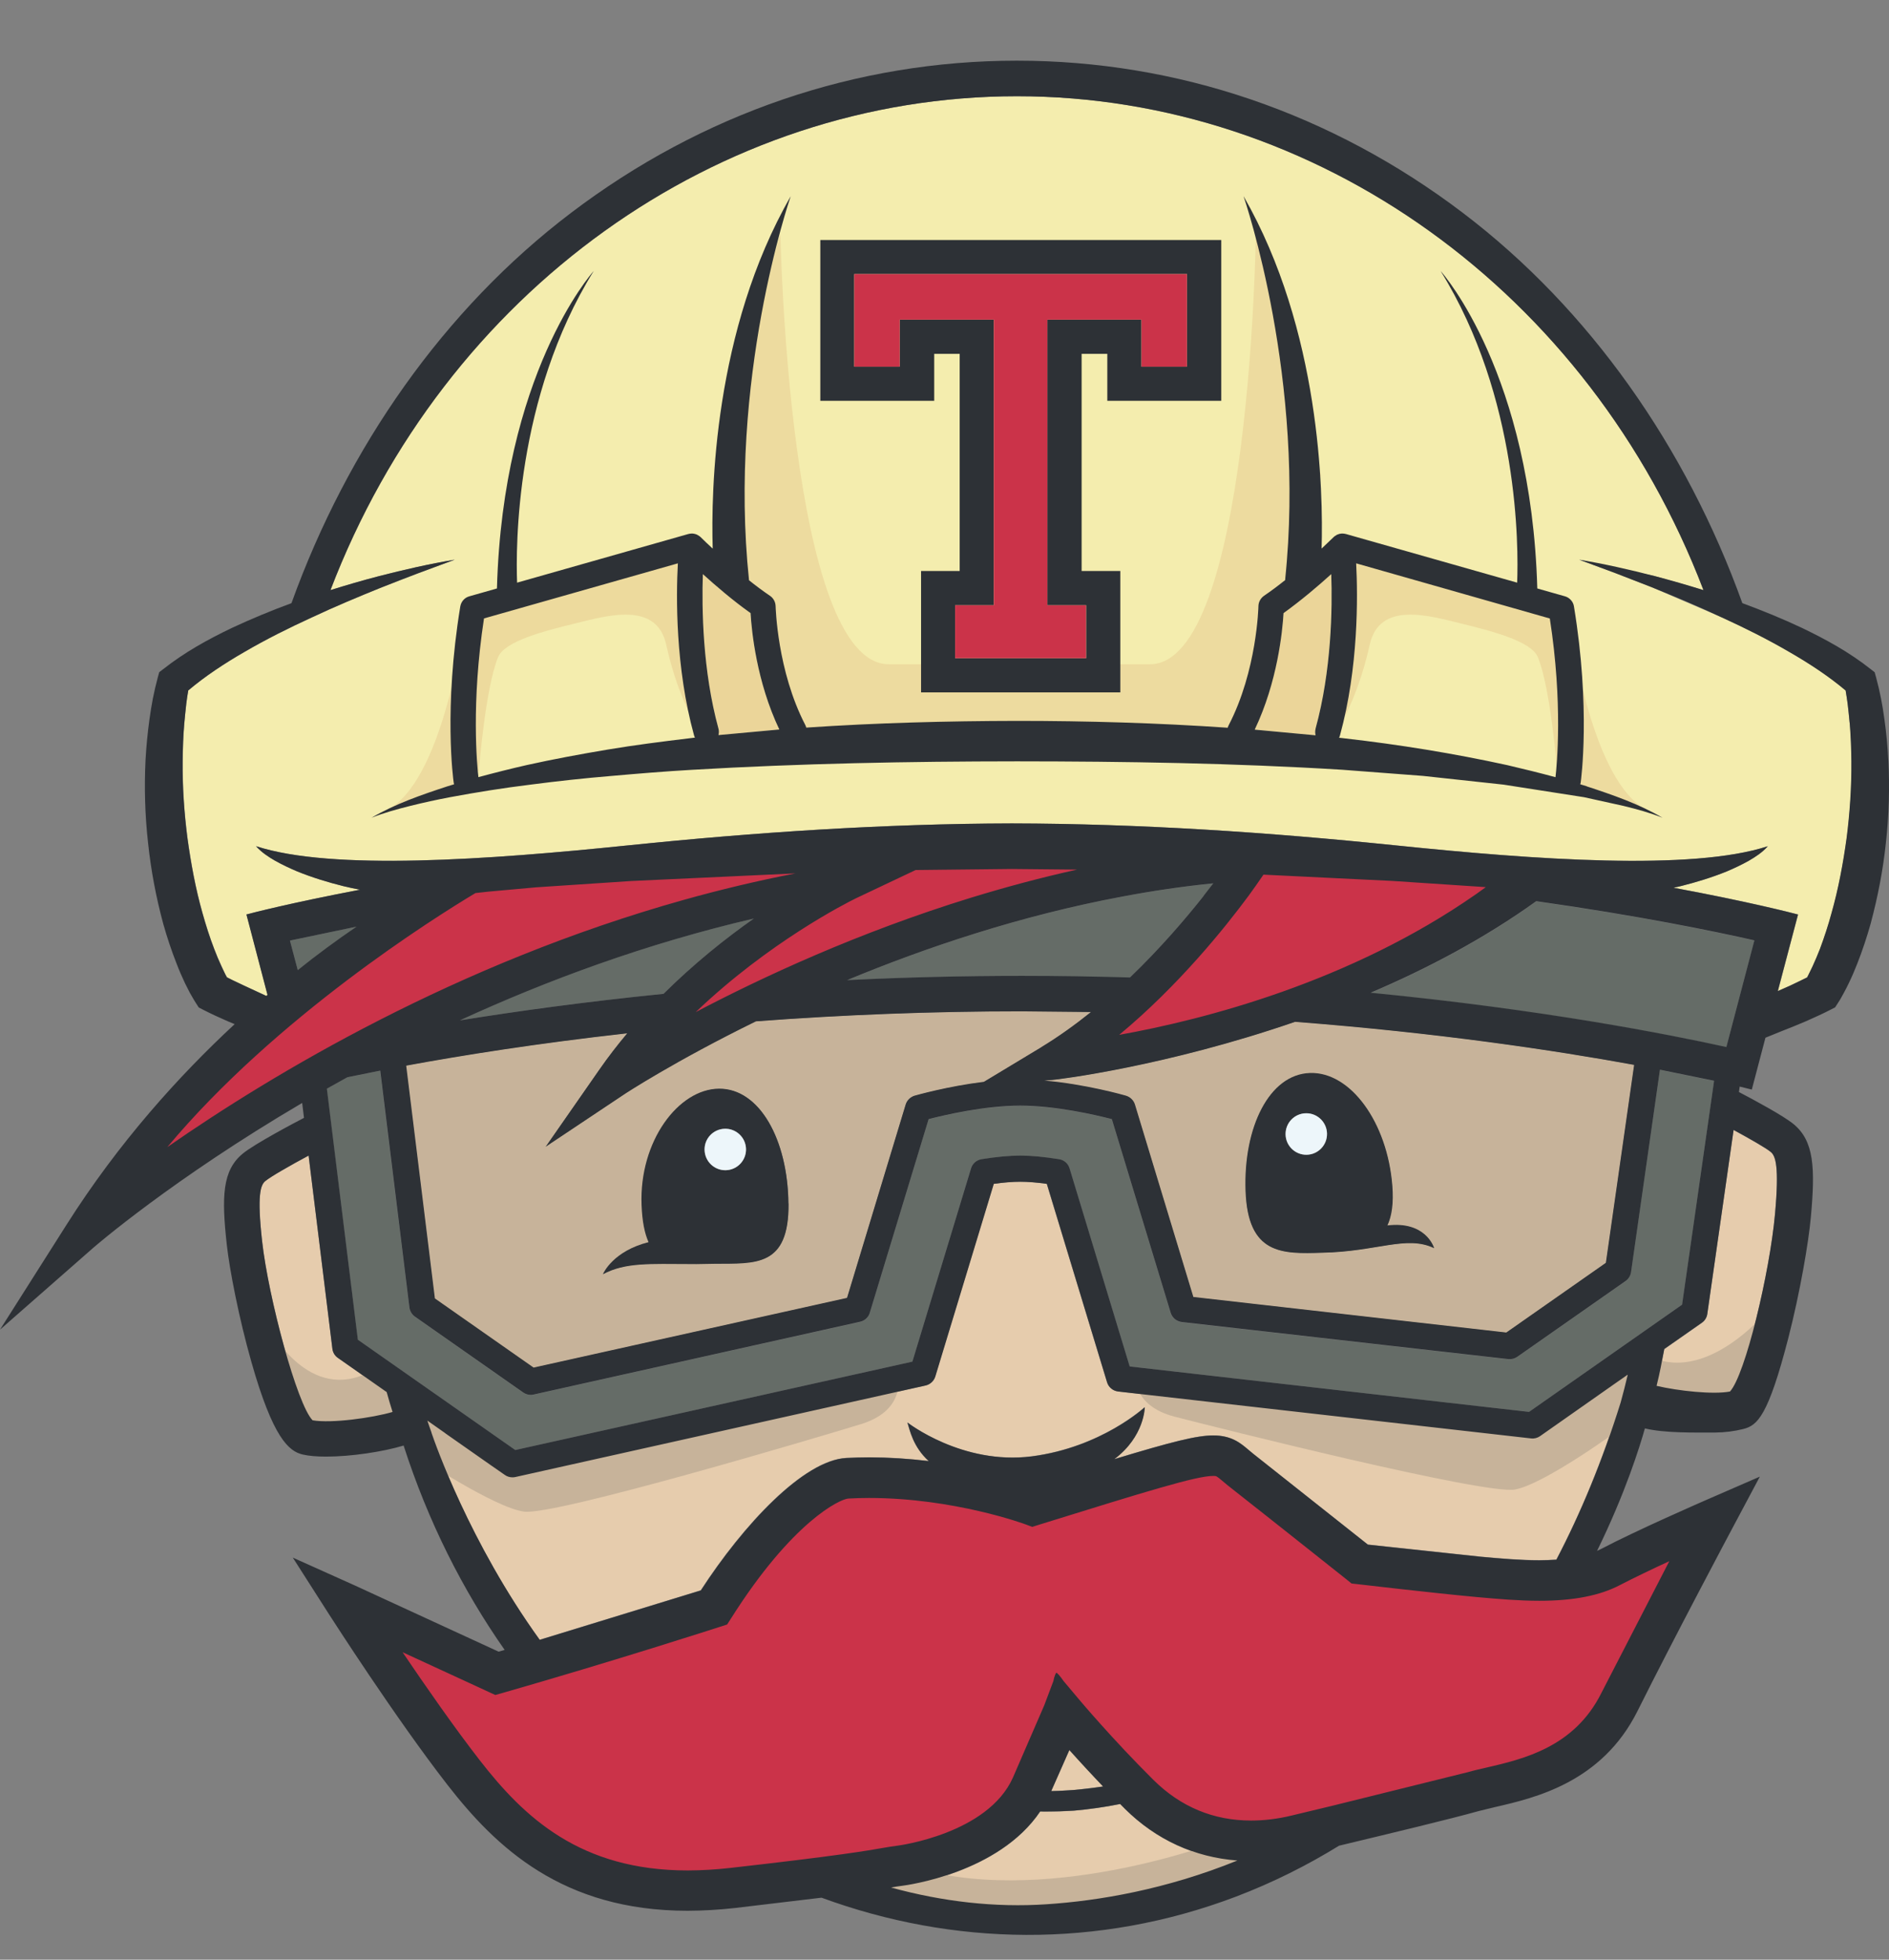 <svg width="27" height="28" viewBox="0 0 27 28" fill="none" xmlns="http://www.w3.org/2000/svg">
<rect x="0" y="0" width="27" height="28" fill="#808080" stroke="none"/>
<g clip-path="url(#clip0_531_24130)">
<path d="M6.45 12.555C6.45 12.555 2.249 15.511 2.085 16.638L2.4 16.573C2.4 16.573 7.431 13.239 11.419 12.834L11.509 12.327L6.45 12.556L6.45 12.555ZM13.045 12.132L9.737 14.479L9.916 14.623C10.051 14.514 15.794 12.76 15.794 12.76L17.005 12.001C16.193 12.102 13.047 12.132 13.047 12.132H13.045ZM15.921 14.971C18.27 14.971 21.793 12.67 21.793 12.67L20.654 12.453C20.598 12.509 18.818 12.391 18.818 12.391L17.973 12.156L15.955 14.456L15.791 14.855C15.936 14.796 15.921 14.971 15.921 14.971L15.921 14.971ZM23.588 22.31L22.862 22.514L19.509 22.442L17.411 20.81L14.875 21.445L11.942 21.191L10.299 22.985L7.218 23.906L5.679 23.429L5.601 23.362L6.292 25.054C6.292 25.054 7.856 26.731 8.73 26.928C9.604 27.125 11.182 26.914 12.366 26.731C13.55 26.547 14.494 26.123 14.875 25.434C15.255 24.745 15.312 24.546 15.312 24.546C15.312 24.546 16.439 26.139 17.412 26.322C18.384 26.505 21.273 25.518 21.273 25.518C21.273 25.518 23.035 25.039 23.345 24.433C23.655 23.828 24.473 21.841 24.473 21.841L23.588 22.311V22.31ZM6.001 23.688L5.953 23.665L5.681 23.431L6.001 23.688Z" fill="#CB3349"/>
<path d="M26.437 10.329L26.41 10.057L26.381 9.865C26.139 9.661 25.864 9.481 25.578 9.316C25.267 9.135 24.943 8.972 24.611 8.821L23.604 8.388L23.091 8.189L22.573 7.997L23.656 8.232L24.349 8.431C22.714 4.158 18.805 1.375 14.537 1.375C10.268 1.375 6.359 4.158 4.724 8.431C4.954 8.359 5.185 8.292 5.418 8.232C5.776 8.14 6.136 8.057 6.5 7.997L5.982 8.189L5.467 8.388C5.127 8.525 4.79 8.666 4.46 8.821C4.13 8.972 3.805 9.134 3.494 9.316C3.208 9.48 2.933 9.662 2.69 9.865C2.68 9.927 2.67 9.993 2.663 10.057C2.652 10.147 2.642 10.238 2.636 10.329C2.62 10.511 2.614 10.694 2.612 10.877C2.609 11.243 2.633 11.609 2.68 11.97C2.73 12.334 2.796 12.695 2.895 13.044C2.944 13.218 2.999 13.391 3.062 13.558C3.094 13.641 3.129 13.723 3.166 13.803C3.183 13.842 3.202 13.881 3.221 13.919L3.245 13.964L3.326 14.004L3.489 14.082L3.809 14.23C3.814 14.226 3.82 14.22 3.825 14.215L3.524 13.066C3.588 13.048 4.16 12.9 5.148 12.712C5.067 12.697 4.988 12.68 4.909 12.661C4.684 12.605 4.462 12.537 4.247 12.45C4.139 12.405 4.035 12.356 3.935 12.3C3.835 12.242 3.737 12.177 3.66 12.091C4.745 12.444 6.987 12.284 8.979 12.078C10.802 11.891 12.628 11.769 14.464 11.765C16.301 11.769 18.128 11.891 19.949 12.078C21.943 12.284 24.184 12.445 25.269 12.091C25.193 12.177 25.095 12.242 24.994 12.3C24.893 12.355 24.789 12.406 24.683 12.45C24.468 12.537 24.246 12.605 24.021 12.661C23.988 12.669 23.954 12.676 23.921 12.684C25.004 12.884 25.634 13.048 25.701 13.066L25.413 14.159L25.588 14.082L25.75 14.004L25.832 13.963L25.855 13.919C25.875 13.881 25.894 13.842 25.911 13.803C25.948 13.723 25.983 13.64 26.015 13.557C26.078 13.39 26.134 13.218 26.182 13.043C26.28 12.694 26.347 12.333 26.397 11.97C26.444 11.608 26.468 11.241 26.465 10.877C26.463 10.694 26.457 10.512 26.441 10.329L26.437 10.329Z" fill="#F4EDAE"/>
<path d="M15.766 25.526L15.336 25.577L15.058 25.591L15.025 25.592L15.284 25.006L15.766 25.526V25.526ZM16.078 25.845C16.524 26.287 17.077 26.54 17.685 26.585C16.663 27 15.701 27.16 14.959 27.21C14.219 27.259 13.47 27.172 12.735 26.971C12.788 26.961 12.842 26.952 12.896 26.945C12.956 26.938 14.274 26.766 14.868 25.883H14.923H15.069C15.168 25.883 15.258 25.875 15.352 25.871C15.573 25.852 15.793 25.82 16.01 25.776L16.078 25.844V25.845Z" fill="#E6CCAD"/>
<path d="M17.343 12.622L17.201 12.803C16.94 13.133 16.578 13.555 16.149 13.968L14.609 13.944C13.737 13.944 12.901 13.967 12.107 14.006C13.227 13.54 14.577 13.085 16.035 12.812C16.462 12.731 16.899 12.667 17.341 12.622H17.343ZM10.775 13.124C10.375 13.406 9.923 13.765 9.484 14.2C8.361 14.313 7.381 14.449 6.573 14.578C7.816 14.007 9.234 13.481 10.775 13.123V13.124ZM24.5 15.443L24.043 18.64L21.854 20.173L16.146 19.524L15.287 16.695C15.266 16.627 15.208 16.575 15.137 16.564C14.926 16.529 14.738 16.512 14.582 16.512C14.427 16.512 14.24 16.53 14.027 16.564C13.957 16.575 13.899 16.626 13.878 16.695L13.041 19.455L7.364 20.718L5.114 19.142L4.67 15.555L4.964 15.393L5.433 15.298L5.851 18.683C5.854 18.709 5.863 18.734 5.877 18.757C5.89 18.779 5.909 18.799 5.93 18.814L7.477 19.898C7.509 19.919 7.547 19.931 7.585 19.931C7.598 19.931 7.612 19.93 7.626 19.927L12.293 18.888C12.309 18.884 12.325 18.879 12.339 18.871C12.361 18.86 12.381 18.844 12.397 18.825C12.412 18.806 12.424 18.784 12.432 18.76L13.272 15.992C13.497 15.934 14.075 15.8 14.582 15.8C15.088 15.8 15.666 15.934 15.892 15.992L16.732 18.76C16.754 18.832 16.816 18.883 16.891 18.892L21.558 19.422C21.603 19.427 21.649 19.415 21.686 19.389L23.235 18.306C23.256 18.291 23.273 18.271 23.286 18.25C23.299 18.228 23.308 18.203 23.312 18.178L23.726 15.286L24.5 15.445L24.5 15.443ZM25.076 13.439L24.674 14.964C23.853 14.783 22.048 14.428 19.591 14.188C20.394 13.846 21.211 13.417 21.958 12.879C23.42 13.085 24.493 13.307 25.076 13.439Z" fill="#656C67"/>
<path d="M8.619 18.207C8.937 18.035 9.296 18.06 9.861 18.061L10.05 18.06L10.219 18.057C10.799 18.052 11.282 18.107 11.273 17.196C11.264 16.285 10.86 15.549 10.28 15.555C9.7 15.56 9.139 16.306 9.174 17.216C9.183 17.453 9.218 17.625 9.274 17.748C8.768 17.875 8.629 18.187 8.621 18.207L8.619 18.207ZM15.592 14.46C15.367 14.643 15.13 14.812 14.883 14.962L14.06 15.459C13.544 15.521 13.096 15.649 13.071 15.656C13.056 15.661 13.041 15.667 13.028 15.675C12.988 15.698 12.958 15.737 12.943 15.783L12.105 18.545L7.625 19.541L6.214 18.553L5.803 15.227C6.605 15.079 7.676 14.91 8.962 14.765C8.824 14.931 8.69 15.104 8.563 15.286L7.797 16.386L8.913 15.642C8.929 15.631 9.64 15.163 10.803 14.595C11.961 14.508 13.24 14.452 14.608 14.452L15.591 14.461L15.592 14.46Z" fill="#E5CAA3"/>
<path d="M20.498 17.834C20.492 17.812 20.37 17.446 19.83 17.51C19.892 17.375 19.92 17.192 19.901 16.943C19.829 16.034 19.301 15.312 18.721 15.332C18.142 15.353 17.771 16.106 17.803 17.017C17.835 17.927 18.321 17.921 18.901 17.9C19.68 17.886 20.108 17.646 20.498 17.835V17.834ZM23.357 15.216L22.953 18.044L21.53 19.04L17.056 18.532L16.221 15.783C16.212 15.753 16.196 15.726 16.174 15.704C16.151 15.682 16.124 15.666 16.094 15.657C16.066 15.649 15.512 15.491 14.925 15.44L15.032 15.433C15.125 15.426 16.668 15.237 18.511 14.601C20.551 14.758 22.218 15.009 23.357 15.217L23.357 15.216Z" fill="#E5CAA3"/>
<path d="M8.619 18.207C8.937 18.035 9.296 18.06 9.861 18.061L10.05 18.06L10.219 18.057C10.799 18.052 11.282 18.107 11.273 17.196C11.264 16.285 10.86 15.549 10.28 15.555C9.7 15.56 9.139 16.306 9.174 17.216C9.183 17.453 9.218 17.625 9.274 17.748C8.768 17.875 8.629 18.187 8.621 18.207L8.619 18.207ZM15.592 14.46C15.367 14.643 15.13 14.812 14.883 14.962L14.06 15.459C13.544 15.521 13.096 15.649 13.071 15.656C13.056 15.661 13.041 15.667 13.028 15.675C12.988 15.698 12.958 15.737 12.943 15.783L12.105 18.545L7.625 19.541L6.214 18.553L5.803 15.227C6.605 15.079 7.676 14.91 8.962 14.765C8.824 14.931 8.69 15.104 8.563 15.286L7.797 16.386L8.913 15.642C8.929 15.631 9.64 15.163 10.803 14.595C11.961 14.508 13.24 14.452 14.608 14.452L15.591 14.461L15.592 14.46Z" fill="#C7B39A"/>
<path d="M20.498 17.834C20.492 17.812 20.37 17.446 19.83 17.51C19.892 17.375 19.92 17.192 19.901 16.943C19.829 16.034 19.301 15.312 18.721 15.332C18.142 15.353 17.771 16.106 17.803 17.017C17.835 17.927 18.321 17.921 18.901 17.9C19.68 17.886 20.108 17.646 20.498 17.835V17.834ZM23.357 15.216L22.953 18.044L21.53 19.04L17.056 18.532L16.221 15.783C16.212 15.753 16.196 15.726 16.174 15.704C16.151 15.682 16.124 15.666 16.094 15.657C16.066 15.649 15.512 15.491 14.925 15.44L15.032 15.433C15.125 15.426 16.668 15.237 18.511 14.601C20.551 14.758 22.218 15.009 23.357 15.217L23.357 15.216Z" fill="#C7B39A"/>
<path d="M25.31 16.46C25.378 16.517 25.431 16.663 25.371 17.346C25.296 18.181 24.945 19.647 24.727 19.884C24.487 19.93 23.984 19.875 23.677 19.803C23.73 19.593 23.745 19.492 23.788 19.277L24.325 18.901C24.346 18.887 24.364 18.868 24.377 18.846C24.391 18.824 24.399 18.8 24.403 18.774L24.778 16.146C25.006 16.27 25.24 16.403 25.31 16.46L25.31 16.46ZM5.526 19.89L5.611 20.174C5.322 20.258 4.734 20.34 4.468 20.293C4.247 20.071 3.836 18.543 3.746 17.731C3.673 17.074 3.724 16.931 3.791 16.876C3.869 16.811 4.16 16.645 4.411 16.511L4.751 19.271C4.758 19.324 4.786 19.371 4.831 19.402L5.527 19.89L5.526 19.89ZM16.38 19.929L16.36 20.105C16.36 20.105 15.742 20.678 14.746 20.807C13.75 20.935 12.968 20.323 12.968 20.323C13.001 20.43 13.047 20.67 13.273 20.875C13.007 20.843 12.721 20.822 12.42 20.822C12.312 20.822 12.204 20.825 12.096 20.83C11.483 20.862 10.621 21.788 10.015 22.722L7.712 23.429C6.708 22.038 6.214 20.615 6.164 20.468L6.165 20.467L6.105 20.296L6.363 20.477V20.477L7.001 20.923L7.215 21.071C7.247 21.094 7.284 21.105 7.322 21.105C7.336 21.105 7.349 21.104 7.363 21.101L13.227 19.796C13.293 19.781 13.346 19.732 13.365 19.668L14.201 16.914C14.346 16.894 14.472 16.884 14.581 16.884C14.69 16.884 14.817 16.894 14.961 16.914L15.822 19.748C15.844 19.82 15.906 19.872 15.98 19.88L16.381 19.926L16.38 19.929ZM23.075 19.776L23.264 19.643L23.163 20.034C22.9 20.878 22.59 21.624 22.245 22.283C22.164 22.288 22.083 22.291 22.002 22.291C21.736 22.291 21.464 22.269 21.163 22.241L19.55 22.068L17.911 20.77L17.843 20.713C17.73 20.618 17.6 20.509 17.341 20.509C17.105 20.509 16.76 20.595 15.924 20.848C16.357 20.524 16.36 20.105 16.36 20.105L16.38 19.929L21.881 20.554C21.927 20.559 21.973 20.547 22.01 20.521L23.073 19.777L23.075 19.776Z" fill="#E6CCAD"/>
<path d="M19.027 8.203C19.043 8.692 19.031 9.579 18.803 10.409C18.794 10.441 18.795 10.474 18.803 10.505L17.933 10.424C18.259 9.741 18.33 9.015 18.345 8.759C18.595 8.581 18.844 8.368 19.027 8.202L19.027 8.203ZM10.727 8.76C10.742 9.016 10.813 9.741 11.138 10.423L10.269 10.503C10.277 10.473 10.277 10.441 10.269 10.409C10.041 9.58 10.029 8.693 10.045 8.203C10.228 8.369 10.477 8.581 10.727 8.76H10.727Z" fill="#EBD599"/>
<path d="M20.498 17.834C20.106 17.645 19.68 17.884 18.901 17.899C18.322 17.919 17.835 17.926 17.803 17.015C17.771 16.105 18.142 15.351 18.722 15.331C19.301 15.31 19.83 16.033 19.901 16.942C19.921 17.192 19.893 17.375 19.831 17.509C20.37 17.444 20.492 17.81 20.498 17.832V17.834ZM18.677 16.5C18.84 16.496 18.971 16.361 18.968 16.198C18.965 16.035 18.83 15.904 18.666 15.908C18.627 15.908 18.589 15.917 18.553 15.932C18.517 15.948 18.485 15.97 18.458 15.998C18.431 16.026 18.41 16.059 18.396 16.095C18.382 16.132 18.375 16.17 18.375 16.209C18.378 16.372 18.513 16.503 18.677 16.5Z" fill="#2D3136"/>
<path d="M18.677 16.499C18.84 16.496 18.97 16.361 18.967 16.197C18.964 16.034 18.829 15.903 18.666 15.906C18.502 15.909 18.372 16.044 18.375 16.208C18.378 16.372 18.513 16.502 18.677 16.499Z" fill="#EDF6FA"/>
<path d="M11.271 17.196C11.279 18.107 10.797 18.052 10.217 18.057L10.047 18.06C9.984 18.062 9.922 18.062 9.859 18.061C9.297 18.06 8.937 18.035 8.617 18.207C8.625 18.187 8.766 17.875 9.27 17.748C9.214 17.624 9.179 17.453 9.17 17.216C9.135 16.306 9.696 15.56 10.276 15.555C10.856 15.55 11.261 16.285 11.269 17.196H11.271ZM10.375 16.72C10.538 16.715 10.667 16.579 10.663 16.416C10.658 16.252 10.522 16.123 10.359 16.127C10.195 16.131 10.066 16.268 10.07 16.431C10.075 16.595 10.211 16.724 10.375 16.72L10.375 16.72Z" fill="#2D3136"/>
<path d="M10.374 16.72C10.538 16.716 10.667 16.58 10.663 16.416C10.659 16.253 10.523 16.123 10.359 16.128C10.196 16.132 10.066 16.268 10.071 16.431C10.075 16.595 10.211 16.724 10.374 16.72Z" fill="#EDF6FA"/>
<path opacity="0.8" d="M6.845 11.013C6.845 11.013 6.935 9.84 7.119 9.39C7.213 9.158 7.793 9.012 8.236 8.904C8.679 8.796 9.384 8.588 9.522 9.21C9.659 9.832 9.88 10.285 10.027 10.485L9.838 7.924L6.791 8.663L6.59 10.929L6.685 11.108L6.843 11.013M22.256 11.013C22.256 11.013 22.166 9.84 21.981 9.39C21.887 9.158 21.307 9.012 20.864 8.904C20.422 8.796 19.717 8.588 19.578 9.21C19.44 9.832 19.22 10.285 19.072 10.485L19.262 7.924L22.308 8.662L22.508 10.928L22.413 11.107L22.256 11.012" fill="#EBD599"/>
<path opacity="0.75" d="M17.95 3.348C17.95 3.348 17.87 9.491 16.435 9.491H12.705C11.271 9.491 11.155 3.352 11.155 3.352L10.449 5.435L10.46 8.295L10.961 8.693L11.188 9.921L11.507 10.637L17.647 10.649L17.931 10.136L18.17 9.272L18.204 8.726L18.882 6.79L17.949 3.347L17.95 3.348ZM22.468 9.075C22.468 9.075 22.763 11.193 23.545 11.575L22.451 11.245L22.468 9.075H22.468ZM6.603 9.075C6.603 9.075 6.307 11.193 5.526 11.575L6.62 11.245L6.603 9.075Z" fill="#EBD599"/>
<path d="M22.678 11.235C23.05 11.357 23.424 11.486 23.763 11.684C23.582 11.612 23.395 11.561 23.206 11.515L22.639 11.39L21.492 11.211L20.338 11.086L19.181 10.998C17.636 10.903 16.086 10.879 14.537 10.878C12.987 10.879 11.437 10.908 9.893 10.999C9.507 11.021 9.122 11.053 8.736 11.087C8.35 11.119 7.966 11.161 7.582 11.211C7.198 11.258 6.816 11.319 6.435 11.39C6.244 11.426 6.055 11.467 5.867 11.514C5.678 11.561 5.491 11.612 5.31 11.684C5.648 11.486 6.023 11.357 6.395 11.235C6.427 11.225 6.458 11.216 6.49 11.206C6.488 11.198 6.486 11.19 6.485 11.182C6.478 11.139 6.34 10.121 6.579 8.665C6.591 8.595 6.641 8.538 6.709 8.52L7.103 8.408C7.188 5.353 8.446 3.917 8.486 3.872C7.362 5.681 7.372 7.826 7.391 8.325L9.838 7.63C9.841 7.629 9.842 7.629 9.844 7.629C9.854 7.626 9.864 7.625 9.875 7.624C9.877 7.624 9.881 7.623 9.885 7.623C9.898 7.623 9.912 7.624 9.925 7.627C9.927 7.627 9.929 7.628 9.932 7.629C9.942 7.631 9.952 7.635 9.962 7.639C9.967 7.642 9.97 7.644 9.974 7.646C9.982 7.651 9.99 7.656 9.998 7.661C10 7.663 10.002 7.663 10.005 7.666C10.006 7.667 10.007 7.669 10.009 7.67C10.011 7.672 10.014 7.674 10.016 7.676C10.072 7.731 10.129 7.786 10.187 7.839C10.162 7.033 10.2 4.72 11.302 2.804C11.279 2.871 10.405 5.427 10.706 8.291C10.803 8.369 10.903 8.443 11.007 8.514C11.031 8.53 11.05 8.552 11.064 8.578C11.078 8.603 11.085 8.632 11.086 8.661C11.087 8.67 11.107 9.583 11.511 10.36C11.516 10.371 11.521 10.384 11.524 10.396C12.528 10.328 13.533 10.302 14.537 10.3C15.54 10.3 16.545 10.329 17.548 10.398C17.552 10.385 17.556 10.372 17.563 10.36C17.966 9.583 17.987 8.67 17.987 8.661C17.988 8.602 18.018 8.547 18.068 8.512C18.171 8.442 18.271 8.367 18.368 8.289C18.67 5.425 17.796 2.869 17.774 2.802C18.875 4.719 18.914 7.033 18.89 7.838L19.06 7.676C19.062 7.674 19.065 7.672 19.067 7.67C19.069 7.668 19.069 7.667 19.071 7.665C19.073 7.664 19.076 7.662 19.078 7.661C19.086 7.655 19.094 7.65 19.102 7.645C19.106 7.644 19.109 7.641 19.113 7.639C19.123 7.635 19.134 7.631 19.145 7.628C19.147 7.628 19.149 7.627 19.151 7.627C19.165 7.624 19.178 7.623 19.191 7.623C19.195 7.623 19.198 7.624 19.201 7.624C19.211 7.625 19.222 7.626 19.232 7.629C19.234 7.629 19.236 7.629 19.238 7.63L21.685 8.325C21.705 7.826 21.715 5.679 20.591 3.872C20.632 3.917 21.887 5.353 21.973 8.408L22.368 8.52C22.401 8.529 22.43 8.548 22.453 8.573C22.477 8.599 22.492 8.631 22.497 8.665C22.737 10.121 22.599 11.139 22.593 11.182C22.592 11.19 22.59 11.198 22.587 11.206L22.683 11.235H22.678ZM22.233 11.105C22.252 10.942 22.341 10.052 22.152 8.837L19.384 8.049C19.408 8.519 19.419 9.536 19.153 10.506C19.15 10.518 19.145 10.53 19.14 10.541C19.167 10.544 19.195 10.546 19.221 10.55C20 10.639 20.774 10.764 21.543 10.932C21.774 10.986 22.006 11.043 22.235 11.105L22.233 11.105ZM18.804 10.409C19.032 9.579 19.045 8.692 19.028 8.203C18.845 8.369 18.596 8.581 18.346 8.76C18.331 9.016 18.26 9.742 17.934 10.425L18.804 10.506C18.796 10.475 18.796 10.442 18.804 10.411L18.804 10.409ZM11.139 10.423C10.814 9.741 10.743 9.016 10.728 8.76C10.477 8.582 10.229 8.369 10.046 8.203C10.03 8.693 10.042 9.581 10.269 10.41C10.278 10.442 10.277 10.473 10.269 10.503L11.139 10.423H11.139ZM9.933 10.539C9.928 10.529 9.923 10.517 9.92 10.506C9.653 9.536 9.663 8.518 9.689 8.049L6.918 8.836C6.732 10.049 6.819 10.94 6.838 11.104C7.067 11.042 7.297 10.984 7.53 10.931C7.913 10.846 8.299 10.775 8.685 10.71C9.073 10.645 9.461 10.596 9.85 10.549C9.877 10.545 9.904 10.543 9.932 10.539L9.933 10.539ZM17.456 3.429V5.727H15.827V5.056H15.46V8.158H16.013V9.893H13.165V8.158H13.717V5.056H13.353V5.727H11.725V3.429H17.458L17.456 3.429ZM16.967 5.239V3.916H12.21V5.239H12.86V4.567H14.205V8.648H13.652V9.405H15.524V8.648H14.97V4.567H16.315V5.239H16.965L16.967 5.239Z" fill="#2D3136"/>
<path d="M12.21 5.239V3.916H16.965V5.239H16.315V4.567H14.97V8.648H15.523V9.404H13.652V8.648H14.205V4.567H12.86V5.239L12.21 5.239Z" fill="#CB3349"/>
<path d="M4.144 13.439L5.096 13.24L4.256 13.861L4.144 13.439H4.144Z" fill="#656C67"/>
<path d="M12.838 19.738C12.838 19.738 12.905 20.165 12.306 20.348C11.709 20.531 7.921 21.66 7.489 21.598C7.057 21.537 5.961 20.805 5.961 20.805L5.695 19.86L7.317 20.871L12.838 19.738L12.838 19.738ZM16.231 19.655C16.231 19.655 16.183 20.084 16.788 20.241C17.394 20.398 21.227 21.361 21.655 21.282C22.084 21.202 23.147 20.423 23.147 20.423L23.372 19.467L21.881 20.356L16.231 19.655L16.231 19.655Z" fill="#C7B39A"/>
<path d="M3.835 18.951C3.835 18.951 4.36 20.001 5.208 19.638L5.813 19.86L5.753 20.305L4.481 20.467L4.138 20.265L3.835 18.953V18.951ZM25.319 18.663C25.319 18.663 24.461 19.759 23.614 19.396L23.341 19.571L23.401 20.017L24.673 20.178L25.016 19.977L25.319 18.665V18.663ZM12.053 26.909C12.053 26.909 15.162 28.475 18.682 26.344L17.551 26.267C17.551 26.267 15.085 27.243 13.132 26.704L12.053 26.909Z" fill="#C7B39A"/>
<path d="M15.204 24.021L15.42 24.278C15.425 24.284 15.903 24.853 16.487 25.432C16.876 25.817 17.345 26.012 17.883 26.012C18.067 26.012 18.26 25.989 18.455 25.942L19.034 25.803L20.983 25.32C21.062 25.297 21.15 25.277 21.243 25.256C21.774 25.133 22.502 24.964 22.888 24.191L23.86 22.306C23.608 22.422 23.345 22.549 23.157 22.646C22.869 22.798 22.491 22.872 22.002 22.872C21.711 22.872 21.426 22.847 21.11 22.819C20.479 22.761 19.411 22.635 19.4 22.634L19.318 22.625L19.254 22.573C19.244 22.566 18.308 21.82 17.552 21.226L17.468 21.156C17.387 21.088 17.387 21.088 17.341 21.088C17.099 21.088 16.393 21.307 14.849 21.786L14.754 21.816L14.661 21.781C14.65 21.777 13.637 21.403 12.422 21.403C12.324 21.403 12.226 21.406 12.127 21.411C12.006 21.417 11.323 21.741 10.45 23.122L10.393 23.211L10.293 23.243C10.279 23.248 8.776 23.733 7.183 24.189L7.079 24.218L6.982 24.173C6.971 24.169 6.348 23.879 5.754 23.607C6.078 24.085 6.492 24.681 6.856 25.149C7.492 25.968 8.294 26.725 9.831 26.725C10.034 26.724 10.237 26.712 10.438 26.689C12.002 26.512 12.405 26.441 12.621 26.403C12.694 26.391 12.752 26.38 12.827 26.371C12.838 26.37 14.119 26.204 14.478 25.398L14.926 24.365L15.057 24.017C15.057 24.017 15.073 23.926 15.1 23.898L15.103 23.901C15.144 23.931 15.205 24.023 15.205 24.023L15.204 24.021ZM5.468 8.387C5.128 8.524 4.79 8.665 4.46 8.82C4.13 8.971 3.805 9.133 3.494 9.314C3.208 9.479 2.933 9.66 2.691 9.865C2.68 9.926 2.67 9.993 2.662 10.057L2.634 10.328C2.618 10.51 2.612 10.693 2.61 10.876C2.606 11.242 2.632 11.609 2.678 11.971C2.728 12.335 2.794 12.696 2.893 13.045C2.942 13.22 2.996 13.392 3.061 13.558C3.092 13.642 3.127 13.724 3.164 13.804C3.182 13.843 3.2 13.882 3.219 13.92L3.243 13.964C3.27 13.978 3.297 13.992 3.324 14.005L3.487 14.082L3.806 14.23C3.813 14.225 3.818 14.219 3.823 14.215L3.522 13.066C3.586 13.048 4.159 12.9 5.146 12.712C5.065 12.697 4.986 12.68 4.907 12.661C4.682 12.605 4.46 12.537 4.246 12.45C4.139 12.404 4.034 12.355 3.934 12.299C3.834 12.242 3.735 12.176 3.659 12.09C4.743 12.445 6.985 12.284 8.977 12.079C10.8 11.891 12.626 11.77 14.462 11.765C16.298 11.769 18.126 11.891 19.947 12.079C21.941 12.285 24.183 12.445 25.267 12.091C25.191 12.178 25.093 12.242 24.993 12.3C24.892 12.357 24.787 12.405 24.681 12.451C24.465 12.538 24.244 12.606 24.019 12.662L23.919 12.684C25.002 12.885 25.632 13.049 25.699 13.067L25.41 14.161L25.584 14.084L25.747 14.006L25.829 13.966L25.851 13.922C25.871 13.883 25.89 13.844 25.908 13.805C25.944 13.726 25.979 13.644 26.012 13.56C26.075 13.391 26.131 13.22 26.178 13.046C26.277 12.697 26.344 12.336 26.394 11.973C26.44 11.61 26.465 11.244 26.462 10.877C26.46 10.694 26.453 10.511 26.438 10.329C26.43 10.239 26.42 10.149 26.409 10.058C26.401 9.994 26.391 9.93 26.38 9.866C26.138 9.662 25.863 9.481 25.576 9.316C25.266 9.135 24.941 8.973 24.61 8.822C24.281 8.666 23.942 8.525 23.603 8.388L23.09 8.189L22.572 7.997C22.936 8.057 23.297 8.14 23.654 8.232C23.887 8.293 24.118 8.359 24.348 8.432C22.714 4.158 18.803 1.375 14.535 1.375C10.266 1.375 6.358 4.158 4.723 8.432C4.953 8.36 5.184 8.292 5.416 8.232C5.774 8.14 6.135 8.057 6.499 7.997L5.98 8.189C5.808 8.253 5.637 8.32 5.467 8.388L5.468 8.387ZM26.991 10.86C27.01 11.253 27 11.647 26.956 12.039C26.915 12.429 26.84 12.816 26.737 13.2C26.683 13.392 26.62 13.581 26.547 13.767C26.51 13.861 26.471 13.954 26.426 14.046C26.404 14.093 26.38 14.139 26.355 14.185L26.317 14.254C26.303 14.279 26.292 14.298 26.27 14.331L26.23 14.393L26.168 14.425C26.108 14.456 26.048 14.485 25.987 14.513L25.812 14.592C25.695 14.642 25.577 14.69 25.458 14.736L25.234 14.827L25.039 15.568L24.866 15.525L24.855 15.603C25.07 15.715 25.493 15.943 25.637 16.062C25.927 16.302 25.948 16.681 25.883 17.39C25.85 17.755 25.729 18.463 25.562 19.114C25.273 20.234 25.119 20.366 24.92 20.417C24.788 20.45 24.651 20.467 24.514 20.468C24.208 20.468 23.792 20.477 23.511 20.409C23.439 20.664 23.234 21.329 22.827 22.159C22.847 22.149 22.867 22.141 22.886 22.131C23.387 21.867 24.352 21.447 24.393 21.429L25.154 21.098L24.763 21.832C24.754 21.848 23.917 23.421 23.405 24.448C22.896 25.466 21.942 25.688 21.371 25.819L21.137 25.876C20.727 25.991 19.898 26.189 19.166 26.365C19.157 26.367 19.148 26.37 19.14 26.371C18.689 26.649 18.198 26.897 17.661 27.101C15.694 27.846 13.621 27.804 11.742 27.114L10.501 27.262C10.277 27.287 10.053 27.3 9.828 27.301C8.037 27.301 7.088 26.392 6.395 25.501C5.654 24.548 4.747 23.133 4.708 23.073L4.185 22.255L5.074 22.654L7.127 23.599L7.213 23.574C6.612 22.716 6.118 21.738 5.769 20.654C5.473 20.743 5.017 20.812 4.662 20.812C4.532 20.812 4.416 20.803 4.326 20.782C4.128 20.736 3.901 20.545 3.593 19.459C3.414 18.829 3.281 18.141 3.242 17.787C3.165 17.096 3.179 16.725 3.466 16.486C3.639 16.342 4.224 16.035 4.345 15.972L4.319 15.759C2.463 16.849 1.35 17.813 1.328 17.833L0 18.998L0.946 17.507C1.694 16.325 2.559 15.37 3.354 14.633L3.26 14.594L3.084 14.515C3.024 14.487 2.969 14.461 2.903 14.427L2.841 14.395L2.801 14.333C2.779 14.299 2.769 14.281 2.754 14.255L2.714 14.186L2.644 14.048C2.601 13.956 2.56 13.863 2.524 13.768C2.451 13.583 2.388 13.394 2.334 13.202C2.23 12.818 2.157 12.432 2.116 12.04C2.072 11.649 2.061 11.254 2.08 10.861C2.091 10.664 2.11 10.468 2.137 10.273C2.151 10.175 2.166 10.078 2.185 9.98C2.205 9.88 2.228 9.78 2.255 9.68L2.276 9.604L2.331 9.562C2.64 9.318 2.974 9.135 3.314 8.972C3.593 8.842 3.877 8.724 4.166 8.618C4.968 6.392 6.348 4.417 8.161 3.042C10.036 1.619 12.24 0.867 14.535 0.867C16.831 0.867 19.035 1.619 20.91 3.042C22.723 4.418 24.103 6.392 24.904 8.618C25.192 8.724 25.477 8.84 25.757 8.972C26.096 9.135 26.432 9.318 26.74 9.562L26.795 9.605L26.816 9.681C26.843 9.78 26.866 9.88 26.886 9.981C26.905 10.078 26.921 10.175 26.934 10.274C26.962 10.468 26.98 10.664 26.99 10.861L26.991 10.86ZM25.371 17.344C25.433 16.662 25.379 16.515 25.31 16.459C25.241 16.401 25.006 16.268 24.779 16.144L24.403 18.772C24.4 18.797 24.391 18.822 24.377 18.844C24.364 18.866 24.346 18.884 24.325 18.899L23.788 19.274C23.746 19.489 23.73 19.591 23.678 19.801C23.985 19.873 24.488 19.928 24.727 19.882C24.945 19.646 25.296 18.181 25.371 17.343L25.371 17.344ZM24.675 14.961L25.076 13.436C24.494 13.304 23.42 13.083 21.958 12.876C21.212 13.412 20.394 13.842 19.591 14.184C22.049 14.423 23.853 14.779 24.675 14.96V14.961ZM24.043 18.638L24.5 15.442L23.726 15.284L23.313 18.176C23.305 18.227 23.277 18.274 23.235 18.303L21.687 19.386C21.65 19.412 21.604 19.424 21.559 19.419L16.892 18.889C16.855 18.884 16.821 18.87 16.793 18.847C16.765 18.823 16.744 18.792 16.733 18.757L15.892 15.99C15.667 15.932 15.089 15.797 14.583 15.797C14.075 15.797 13.498 15.932 13.273 15.99L12.432 18.757C12.425 18.781 12.413 18.803 12.397 18.822C12.381 18.841 12.362 18.857 12.34 18.868C12.326 18.876 12.31 18.881 12.294 18.885L7.628 19.925C7.613 19.928 7.6 19.93 7.586 19.93C7.548 19.93 7.511 19.918 7.479 19.896L5.931 18.812C5.888 18.782 5.859 18.734 5.852 18.681L5.435 15.297L4.965 15.392L4.672 15.555L5.115 19.142L7.365 20.718L13.041 19.455L13.879 16.695C13.889 16.661 13.908 16.631 13.935 16.607C13.961 16.584 13.994 16.569 14.028 16.563C14.241 16.529 14.427 16.511 14.584 16.511C14.74 16.511 14.926 16.529 15.138 16.563C15.21 16.574 15.267 16.625 15.288 16.695L16.147 19.524L21.855 20.173L24.044 18.64L24.043 18.638ZM22.953 18.043L23.357 15.215C22.218 15.007 20.552 14.757 18.511 14.6C16.669 15.235 15.126 15.425 15.033 15.431L14.925 15.439C15.513 15.489 16.067 15.647 16.094 15.655C16.155 15.674 16.203 15.72 16.222 15.781L17.057 18.531L21.53 19.039L22.953 18.043ZM23.264 19.642L23.075 19.774L22.012 20.52C21.974 20.546 21.928 20.558 21.883 20.552L15.982 19.882C15.945 19.877 15.911 19.863 15.883 19.839C15.855 19.816 15.834 19.785 15.824 19.75L14.963 16.915C14.819 16.895 14.691 16.885 14.585 16.885C14.476 16.885 14.349 16.895 14.205 16.915L13.369 19.668C13.349 19.732 13.296 19.781 13.23 19.796L7.365 21.104C7.351 21.107 7.338 21.108 7.324 21.108C7.286 21.108 7.248 21.097 7.216 21.074L7.003 20.926L6.365 20.479V20.478L6.108 20.297C6.127 20.356 6.148 20.412 6.168 20.469L6.167 20.47C6.217 20.617 6.711 22.038 7.715 23.43L10.018 22.724C10.624 21.79 11.486 20.864 12.099 20.832C12.207 20.826 12.315 20.824 12.424 20.823C12.708 20.824 12.993 20.842 13.275 20.876C13.05 20.672 13.004 20.431 12.971 20.325C12.971 20.325 13.753 20.936 14.749 20.809C15.745 20.68 16.363 20.106 16.363 20.106C16.363 20.106 16.361 20.525 15.927 20.849C16.761 20.597 17.106 20.51 17.343 20.51C17.603 20.51 17.732 20.619 17.844 20.715C17.866 20.733 17.888 20.752 17.913 20.772L19.552 22.07L21.164 22.243C21.465 22.27 21.737 22.294 22.003 22.294C22.089 22.294 22.17 22.29 22.246 22.285C22.591 21.626 22.902 20.88 23.165 20.037C23.201 19.907 23.234 19.776 23.265 19.645L23.264 19.642ZM21.235 12.677C21.233 12.676 21.232 12.675 21.231 12.675L19.904 12.587L18.059 12.497C17.99 12.599 17.919 12.699 17.847 12.798C17.512 13.251 16.848 14.08 15.997 14.786C17.202 14.57 19.292 14.036 21.1 12.774L21.235 12.677L21.235 12.677ZM17.201 12.802L17.342 12.621C16.905 12.665 16.469 12.729 16.037 12.811C14.577 13.084 13.229 13.539 12.108 14.004C12.942 13.963 13.777 13.943 14.611 13.943C15.139 13.943 15.652 13.952 16.151 13.966C16.58 13.554 16.942 13.132 17.203 12.802H17.201ZM17.686 26.583C17.078 26.538 16.525 26.286 16.079 25.844L16.011 25.775C15.793 25.819 15.573 25.85 15.352 25.87C15.258 25.873 15.168 25.881 15.07 25.881L14.924 25.883L14.868 25.881C14.274 26.764 12.956 26.936 12.896 26.944C12.842 26.95 12.797 26.958 12.736 26.969C13.47 27.17 14.22 27.258 14.96 27.208C15.701 27.159 16.664 26.998 17.686 26.583H17.686ZM15.337 25.576C15.479 25.565 15.623 25.547 15.767 25.525C15.603 25.355 15.442 25.181 15.285 25.004L15.026 25.59H15.058C15.147 25.59 15.245 25.581 15.336 25.576L15.337 25.576ZM14.884 14.961C15.13 14.812 15.367 14.641 15.593 14.46L14.61 14.45C13.34 14.45 12.071 14.498 10.805 14.593C9.644 15.162 8.931 15.629 8.915 15.641L7.799 16.385L8.565 15.285C8.692 15.102 8.826 14.929 8.965 14.764C7.677 14.908 6.605 15.079 5.806 15.226L6.216 18.552L7.627 19.54L12.107 18.544L12.945 15.781C12.959 15.736 12.99 15.697 13.03 15.674C13.043 15.666 13.057 15.659 13.072 15.655C13.098 15.648 13.545 15.52 14.063 15.457L14.886 14.961L14.884 14.961ZM15.399 12.425L14.462 12.416L13.087 12.431L12.24 12.832C12.24 12.833 12.235 12.835 12.228 12.838C12.101 12.9 10.99 13.461 9.944 14.461C10.882 13.968 12.259 13.325 13.88 12.826C14.366 12.677 14.874 12.54 15.399 12.424L15.399 12.425ZM9.484 14.2C9.922 13.765 10.375 13.405 10.775 13.124C9.234 13.482 7.816 14.008 6.573 14.579C7.382 14.449 8.361 14.313 9.484 14.2L9.484 14.2ZM9.775 12.857C10.292 12.712 10.824 12.585 11.37 12.479L9.022 12.588L7.663 12.678L6.987 12.739C6.923 12.745 6.86 12.752 6.796 12.76C6.206 13.113 3.944 14.533 2.391 16.39C3.9 15.341 6.529 13.765 9.775 12.857ZM5.611 20.174C5.581 20.08 5.553 19.985 5.527 19.89L4.83 19.402C4.808 19.387 4.79 19.368 4.776 19.345C4.763 19.323 4.754 19.298 4.751 19.271L4.411 16.511C4.159 16.646 3.869 16.811 3.791 16.876C3.724 16.932 3.673 17.073 3.746 17.731C3.836 18.541 4.247 20.071 4.468 20.293C4.734 20.34 5.322 20.259 5.611 20.174ZM5.096 13.24L4.144 13.439L4.256 13.861C4.528 13.643 4.808 13.437 5.096 13.24H5.096Z" fill="#2D3136"/>
</g>
<defs>
<clipPath id="clip0_531_24130">
<rect width="27" height="27" fill="white" transform="translate(0 0.859)"/>
</clipPath>
</defs>
</svg>
